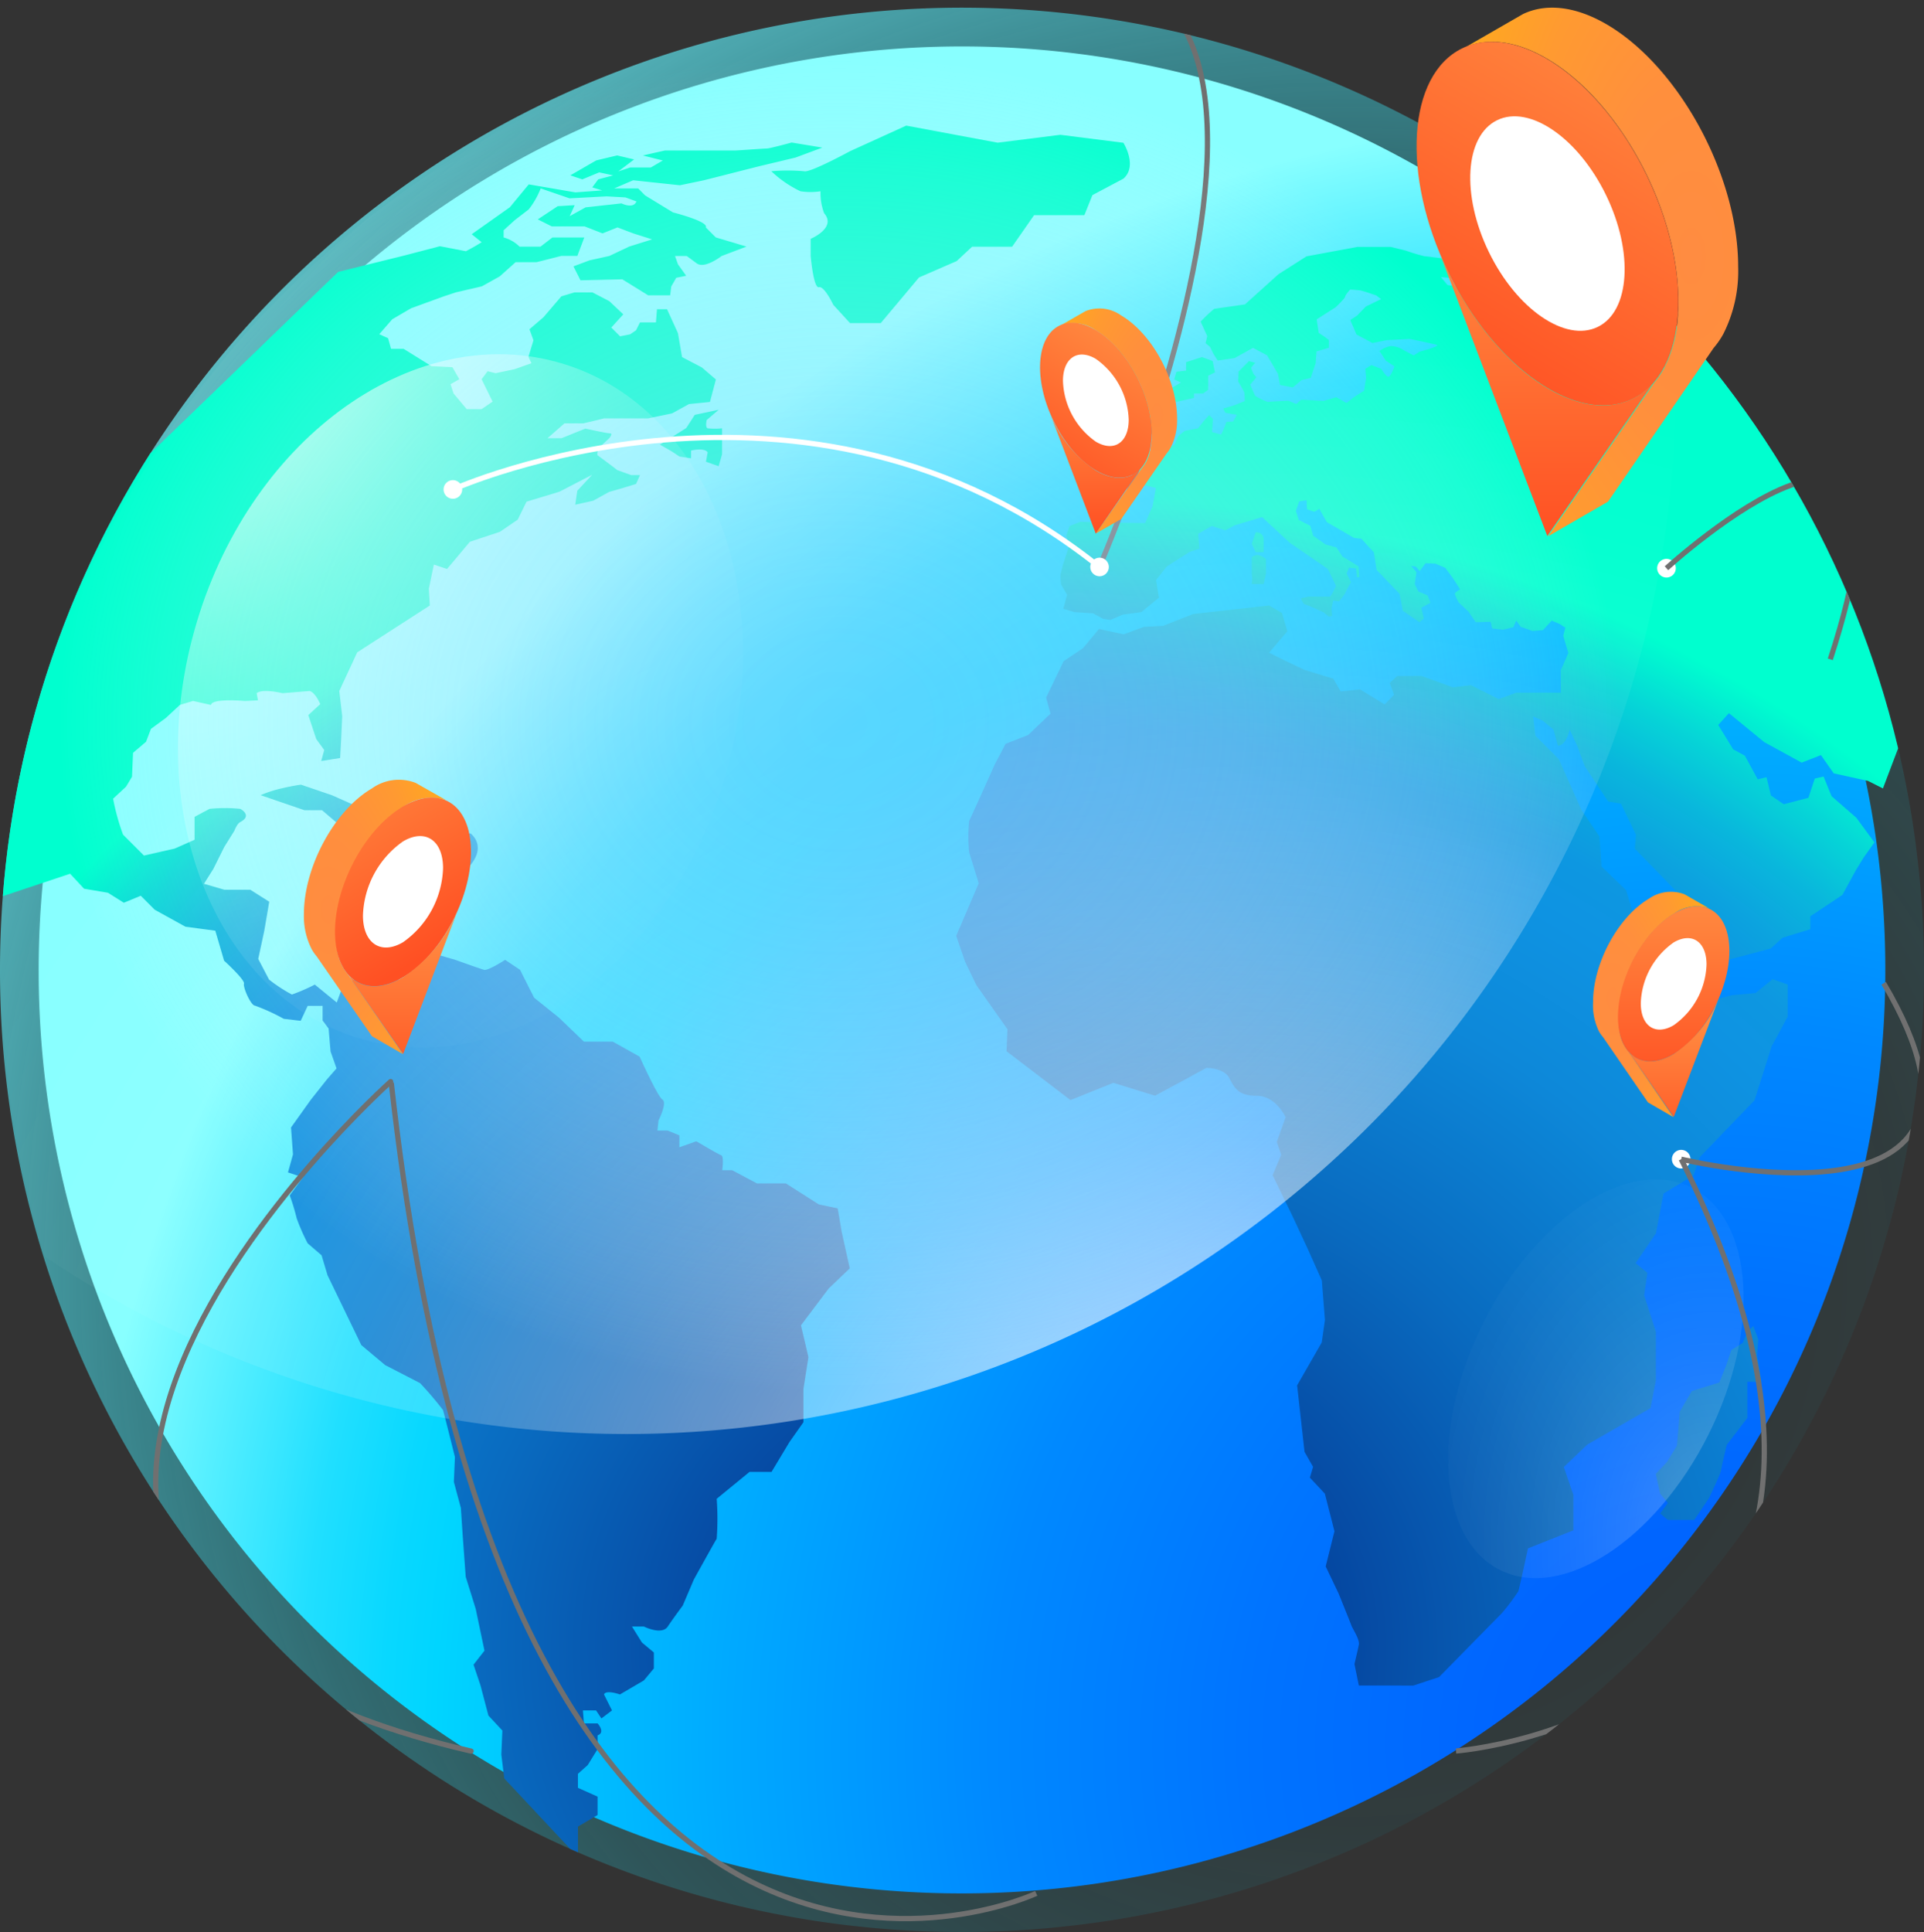 <svg xmlns="http://www.w3.org/2000/svg" xmlns:xlink="http://www.w3.org/1999/xlink" width="183.83" height="184.564" viewBox="0 0 183.83 184.564">
  <rect x="0" y="0" width="183.83" height="184.564" fill="#333333" stroke="none"/>
  <defs>
    <radialGradient id="radial-gradient" cx="0.341" cy="0.701" r="0.859" gradientUnits="objectBoundingBox">
      <stop offset="0" stop-color="#00e2ff" stop-opacity="0"/>
      <stop offset="0.19" stop-color="#02e2ff" stop-opacity="0.012"/>
      <stop offset="0.33" stop-color="#07e3ff" stop-opacity="0.051"/>
      <stop offset="0.44" stop-color="#11e5ff" stop-opacity="0.11"/>
      <stop offset="0.55" stop-color="#1ee8ff" stop-opacity="0.188"/>
      <stop offset="0.65" stop-color="#2febff" stop-opacity="0.302"/>
      <stop offset="0.74" stop-color="#44efff" stop-opacity="0.439"/>
      <stop offset="0.83" stop-color="#5df3ff" stop-opacity="0.6"/>
      <stop offset="0.92" stop-color="#79f9ff" stop-opacity="0.78"/>
      <stop offset="1" stop-color="#9ff" stop-opacity="0.988"/>
      <stop offset="1" stop-color="#9bffff"/>
    </radialGradient>
    <clipPath id="clip-path">
      <path id="Oval" d="M91.717,0A91.915,91.915,0,1,1,0,91.915,91.816,91.816,0,0,1,91.717,0Z" transform="translate(0.362 184.297) rotate(-90)" fill="url(#radial-gradient)"/>
    </clipPath>
    <radialGradient id="radial-gradient-3" cx="0.086" cy="0.902" r="0.878" gradientUnits="objectBoundingBox">
      <stop offset="0" stop-color="#0060ff"/>
      <stop offset="0.13" stop-color="#0065ff"/>
      <stop offset="0.28" stop-color="#0073ff"/>
      <stop offset="0.44" stop-color="#0089ff"/>
      <stop offset="0.6" stop-color="#00a9ff"/>
      <stop offset="0.77" stop-color="#00d2ff"/>
      <stop offset="0.78" stop-color="#00d5ff"/>
      <stop offset="0.81" stop-color="#08d8ff"/>
      <stop offset="0.86" stop-color="#20dfff"/>
      <stop offset="0.91" stop-color="#45eaff"/>
      <stop offset="0.98" stop-color="#79faff"/>
      <stop offset="1" stop-color="#8ff"/>
    </radialGradient>
    <radialGradient id="radial-gradient-4" cx="0.542" cy="0.878" r="0.664" gradientUnits="objectBoundingBox">
      <stop offset="0" stop-color="#001878"/>
      <stop offset="0.18" stop-color="#043d98"/>
      <stop offset="0.44" stop-color="#096bc0"/>
      <stop offset="0.63" stop-color="#0d88d9"/>
      <stop offset="0.75" stop-color="#0e93e2"/>
      <stop offset="0.8" stop-color="#0d97e1"/>
      <stop offset="0.84" stop-color="#0ca3df"/>
      <stop offset="0.89" stop-color="#09b7dc"/>
      <stop offset="0.94" stop-color="#06d4d7"/>
      <stop offset="0.99" stop-color="#01f8d0"/>
      <stop offset="1" stop-color="#00ffcf"/>
    </radialGradient>
    <radialGradient id="radial-gradient-5" cx="0.75" cy="1.106" r="0.871" gradientUnits="objectBoundingBox">
      <stop offset="0" stop-color="#fff"/>
      <stop offset="0.12" stop-color="#fff" stop-opacity="0.788"/>
      <stop offset="0.24" stop-color="#fff" stop-opacity="0.58"/>
      <stop offset="0.37" stop-color="#fff" stop-opacity="0.4"/>
      <stop offset="0.5" stop-color="#fff" stop-opacity="0.259"/>
      <stop offset="0.63" stop-color="#fff" stop-opacity="0.141"/>
      <stop offset="0.75" stop-color="#fff" stop-opacity="0.059"/>
      <stop offset="0.88" stop-color="#fff" stop-opacity="0.02"/>
      <stop offset="1" stop-color="#fff" stop-opacity="0"/>
    </radialGradient>
    <radialGradient id="radial-gradient-6" cx="0.981" cy="-0.182" r="1.435" xlink:href="#radial-gradient-5"/>
    <radialGradient id="radial-gradient-7" cx="0.863" cy="0.862" r="1.168" xlink:href="#radial-gradient-5"/>
    <radialGradient id="radial-gradient-8" cx="0.5" cy="0.5" r="0.464" gradientUnits="objectBoundingBox">
      <stop offset="0" stop-color="#9dd1ff"/>
      <stop offset="0.1" stop-color="#9fd2ff" stop-opacity="0.98"/>
      <stop offset="0.22" stop-color="#a5d5ff" stop-opacity="0.922"/>
      <stop offset="0.36" stop-color="#afd9ff" stop-opacity="0.82"/>
      <stop offset="0.51" stop-color="#bde0ff" stop-opacity="0.678"/>
      <stop offset="0.66" stop-color="#cfe8ff" stop-opacity="0.49"/>
      <stop offset="0.83" stop-color="#e4f2ff" stop-opacity="0.271"/>
      <stop offset="0.99" stop-color="#fdfeff" stop-opacity="0.02"/>
      <stop offset="1" stop-color="#fff" stop-opacity="0"/>
    </radialGradient>
    <radialGradient id="radial-gradient-9" cx="0.172" cy="0.474" r="1.272" gradientUnits="objectBoundingBox">
      <stop offset="0" stop-color="#ff8c41"/>
      <stop offset="0.25" stop-color="#ff8f3d"/>
      <stop offset="0.5" stop-color="#ff9a31"/>
      <stop offset="0.75" stop-color="#ffab1c"/>
      <stop offset="1" stop-color="#ffc300"/>
    </radialGradient>
    <linearGradient id="linear-gradient" x1="1.384" y1="-0.064" x2="0.253" y2="0.909" gradientUnits="objectBoundingBox">
      <stop offset="0" stop-color="#ff8c41"/>
      <stop offset="1" stop-color="#ff5023"/>
    </linearGradient>
    <linearGradient id="linear-gradient-2" x1="-46.428" y1="8.665" x2="-46.428" y2="9.255" xlink:href="#linear-gradient"/>
    <linearGradient id="linear-gradient-3" x1="-1.34" y1="0.143" x2="-1.34" y2="1.297" xlink:href="#linear-gradient"/>
    <radialGradient id="radial-gradient-10" cx="0.168" cy="0.474" r="1.279" xlink:href="#radial-gradient-9"/>
    <linearGradient id="linear-gradient-4" x1="-1.282" y1="-0.113" x2="-1.282" y2="1.233" xlink:href="#linear-gradient"/>
    <linearGradient id="linear-gradient-5" x1="-1.678" y1="0.19" x2="-1.678" y2="1.346" xlink:href="#linear-gradient"/>
    <radialGradient id="radial-gradient-11" cx="0.827" cy="0.473" r="1.28" xlink:href="#radial-gradient-9"/>
    <linearGradient id="linear-gradient-6" x1="0.763" y1="-0.13" x2="-0.21" y2="1.001" xlink:href="#linear-gradient"/>
    <linearGradient id="linear-gradient-7" x1="-4.786" y1="-1.029" x2="-4.786" y2="-0.549" xlink:href="#linear-gradient"/>
    <linearGradient id="linear-gradient-8" x1="0.27" y1="-0.156" x2="0.27" y2="0.997" xlink:href="#linear-gradient"/>
    <radialGradient id="radial-gradient-12" cx="0.827" cy="0.474" r="1.28" xlink:href="#radial-gradient-9"/>
    <linearGradient id="linear-gradient-9" x1="0.972" y1="-0.183" x2="-0.001" y2="0.947" xlink:href="#linear-gradient"/>
    <linearGradient id="linear-gradient-10" x1="-3.814" y1="-1.003" x2="-3.814" y2="0.127" xlink:href="#linear-gradient"/>
    <linearGradient id="linear-gradient-11" x1="0.421" y1="-0.133" x2="0.421" y2="1.019" xlink:href="#linear-gradient"/>
  </defs>
  <g id="Group_25" data-name="Group 25" transform="translate(-0.362 -0.535)">
    <g id="Group_26" data-name="Group 26" transform="translate(0 0.802)">
      <path id="Oval-2" data-name="Oval" d="M91.717,0A91.915,91.915,0,1,1,0,91.915,91.816,91.816,0,0,1,91.717,0Z" transform="translate(0.362 184.297) rotate(-90)" fill="url(#radial-gradient)"/>
      <g id="Group_26-2" data-name="Group 26" clip-path="url(#clip-path)">
        <path id="Oval-3" data-name="Oval" d="M88.031,0A88.221,88.221,0,1,1,0,88.221,88.126,88.126,0,0,1,88.031,0Z" transform="translate(4.056 180.611) rotate(-90)" fill="url(#radial-gradient-3)"/>
        <path id="Shape" d="M55.95,164.2l-5.9-6.3-.281-2.291.1-2.287-1.334-1.433-.759-2.887-.663-1.975,1.045-1.337-.839-4-.952-3.052-.281-3.811L45.9,132.05l-.667-2.48.1-2.383s-1.045-4.2-1.137-4.484A33.132,33.132,0,0,0,42,120.127l-3.326-1.715L36.392,116.5l-3.229-6.674-.57-1.908-1.329-1.143a19.653,19.653,0,0,1-1.049-2.387,20.054,20.054,0,0,0-.663-2.194l1.258-1.715L29.384,100l.478-1.718-.188-2.572,1.9-2.66L33.1,91.125l.923-1.059-.571-1.623-.189-2.193-.571-.76v-1.4H31.267L30.6,85.518l-1.618-.189a19.155,19.155,0,0,0-2.755-1.261c-.382,0-1.146-1.718-1.049-2.1s-1.9-2.194-1.9-2.194l-.839-2.862-2.851-.382-2.936-1.622-1.334-1.337-1.618.668-1.518-.954L9.9,72.9,8.567,71.469,0,74.323,4.873,45.144l8.379-10.952,20.93-20.219,6.29-1.555,3.426-.895L46.385,12l.839-.458.666-.4-.951-.765L50.583,7.8,52.39,5.615l4.45.764,2.566-.189L58.454,5.9l.57-.765,1.43-.378-1.333-.291-1.615.669-1.145-.383,2.474-1.429,2-.474,1.619.383L60.933,4.383,62.078,4h1.975l1.141-.668-1.9-.479,2.1-.475h6.692c.285,0,2.764-.189,3.045-.189s2.378-.572,2.378-.572L80.44,2.1l-2.57.954-3.523.841L69.114,5.224,66.832,5.7l-4.47-.479L60.555,6h2.286l.666.669L66.17,8.292s3.422.861,3.137,1.433l.951.954,2.936.878-2.378.9s-1.619,1.269-2.382.7l-.948-.7H66.363l.284.8.785,1.088-.952.193L66,15.373l-.1.841h-2.1l-2.471-1.53-4,.093-.667-1.332,1.523-.571,1.9-.42,1.9-.9,2.19-.686L62.387,10.3l-1.522-.575-1.426.571-1.715-.669H54.588l-1.334-.668,1.9-1.261L56.777,7.6,56.3,8.649l1.522-.841,3.426-.378s1.14.571,1.426-.189l-1.044-.383-1.807-.1-1.435.076-2.1.113L53.53,6a7.928,7.928,0,0,1-1.14,2L51.035,9.044,49.987,10v.685a3.455,3.455,0,0,1,1.523.878h2l1.141-.878h3.044l-.662,1.761H55.51l-2.378.6h-2L49.622,14.4l-1.711.954-2.474.572-1.145.378-3.141,1.143L39.344,18.5l-1.237,1.429.839.378.285,1.017h1.2l2.662,1.656,2,.1.662,1.152-.839.471.285.882,1.258,1.5h1.426l1.049-.715-1.049-2.144.575-.765.759.19,1.807-.379,1.619-.572-.285-.614.478-1.58-.382-1.051,1.334-1.143,1.711-2,1.258-.382H58.47l1.615.84,1.334,1.261L60.274,19.29l.839.841.952-.189.57-.383.382-.76h1.523l.1-1.261H65.6l1.044,2.29.391,2.286,1.9.992,1.334,1.147L69.7,26.4l-2,.2-1.619.89-2.281.475H59.607l-2,.479H55.8l-1.619,1.421h1.329l2.286-.921s2.092.458,2.378.458-.1.466-.1.466l-.839.774a1.039,1.039,0,0,0-.285.841s1.044.76,1.9,1.428l1.329.479h.839l-.382.841-1.237.382-1.329.379-1.523.84-1.715.383.194-1.336,1.426-1.526-3.141,1.623-3.137.95-.839,1.715-1.711,1.169-2.856.945-2.19,2.6-1.257-.42-.479,2.291.093,1.618L36,50.317l-1.715,3.694.281,2.4-.1,2.193-.1,1.812-1.807.286.289-1.051-.763-1.047-.759-2.29,1.14-1.047S32,54.125,31.439,54.012l-2.579.21s-1.9-.474-2.47,0l.126.681-1.258.063s-3.136-.29-3.233.378l-1.711-.382-1.258.379-1.334,1.239-1.43,1.05-.473,1.236-1.238,1.051-.1,2.286-.574.954L12.673,64.3a21.246,21.246,0,0,0,.952,3.434l2,2,2.935-.668,1.9-.841v-2.19s1.061-.571,1.43-.765a14.744,14.744,0,0,1,2.935,0s1.212.626,0,1.261c-.306.143-.57.841-.57.841L23.3,68.9,22.255,71l-.9,1.429L23.312,73h2.474l1.807,1.143-.478,2.795-.574,2.669,1.031,1.971a14.514,14.514,0,0,0,2.185,1.429,16.62,16.62,0,0,0,2.189-.95l2.1,1.715.382-1.047,1.334-1.239.57-1.24,2.856-.841,1.141-1.337.839.382-.382,1.143-.839,1.623v.954l.951.668v-2.58l2.475-1.138,2,.575s2.378.858,2.759.954,2-.954,2-.954l1.426.954,1.342,2.66,2.378,1.908,2.378,2.291h2.759l2.567,1.433s1.706,3.8,2.184,4.11-.382,1.993-.382,1.993l-.1.954h.952l1.145.462V97.6l1.618-.572s2.093,1.24,2.378,1.337.1,1.429.1,1.429h.948l2.377,1.261h2.756l3.141,2,1.807.382.377,2.219.776,3.513-2,1.908-2.663,3.531.713,3.038-.478,3.051v3.169L77.3,125.754l-1.715,2.857h-2.1l-3.141,2.572a25.636,25.636,0,0,1,0,3.816c-.188.285-2.189,3.908-2.189,3.908L67.1,141.384s-.86,1.143-1.43,2-2.281,0-2.281,0H62.249l.951,1.525,1.141.954v1.525l-.952,1.143L61.1,149.872s-1.33-.475-1.523,0l.763,1.526-1.011.765-.511-.765H57.565l.092,1.24h1.309s.788.861,0,1.143v1.307l-.94,1.526-.939.841v1.337l1.878.841v1.757l-1.875,1.105v2.941ZM131.7,149.019l-.419-2.051s.319-1.332.419-1.844-.608-1.538-.714-1.845-1.229-3.073-1.229-3.073l-1.224-2.563.839-3.362-.919-3.589-1.43-1.534.306-1.025-.817-1.437-.709-6.35,2.353-4.1.306-2.152-.3-3.782-1.329-2.972-1.43-3.076-1.938-4,.818-1.946-.419-1.232.839-2.354s-.919-2.05-2.759-2.05-2.143-.82-2.655-1.744-2.146-.924-2.146-.924l-4.911,2.66-3.983-1.231-4.1,1.648-6.11-4.666.088-2.1-2.961-4.2L94.07,79.858,93.231,77.4l2.151-5.018-.918-2.971a14.222,14.222,0,0,1,0-2.971c.205-.412,2.457-5.43,2.457-5.43l1.023-1.946,2.147-.841,2.147-2.047-.419-1.538,1.677-3.48,1.841-1.231,1.535-1.84,2.349.513,1.946-.715,1.836-.1,2.865-1.127,7.259-.815,1.229.719.508,1.74-1.736,2.051,1.429.715,1.942.924,2.759.841.713,1.227,1.84-.2,2.353,1.433.9-.92-.419-1.127.716-.663h2.349l2.965,1.076,1.741-.2,2.654,1.332,1.678-.617H151V52.016l.717-1.639-.49-1.626.2-.79-.553-.357-.747-.315-.839.907-.986.08-1.145-.4-.419-.592-.276.634-.986.236-1.028-.118-.155-.635-1.422.038-.708-1.026-.905-.841a3.624,3.624,0,0,1-.394-.869c.037-.118.511-.4.511-.4l-.708-1.105-.709-.95-.948-.4-.943-.042-.553.752-.356-.42-.474-.08.516.6-.159,1.147.352.71.868.357.277.715-.868.47.235,1.03-.419.353L135.9,46.346l-.314-1.623-2.185-2.273-.273-1.681-1.183-1.3-.708-.08-1.145-.672-1.46-.841-.708-1.261-.474.277-.708-.239-.038-.87L126,35.9l-.315.908.277.869,1.1.554.273.946,1.187.841,1.023.277.591.87.905.554.634.4.075,1.03h-.234l-.08-.841-.671-.079-.234.554.418.841a11.666,11.666,0,0,0-.553,1.03,5.106,5.106,0,0,1-.591.79l-.553-.08-.155.71.038.752-.293.088-.512-.42s-1.615-.752-1.774-.752-.394-.592-.394-.592l.751-.156h2.051a4.863,4.863,0,0,0,.549-1.025c-.038-.122-.784-1.623-.784-1.623L125.1,39.853,122.456,37.4l-2.642.79-.868.475-1.3-.42-1.3.752.118,1.42-.948.315-2.168,1.382-1.028,1.3.277,1.681-1.678,1.382-1.774.236-1.183.512-.708-.117-.948-.517-1.774-.118-1.066-.315.356-1.345s-.473-.833-.554-.95a4.548,4.548,0,0,1-.076-.95l.235-.945.6-1.858-.277-.95.315-.907,1.027-.4,3.234.08,2.956.041.713-1.622.314-1.736s-.788-.2-.905-.2-.671-.672-.671-.672l-.708-.63-1.46-.24.122-1.105.838.118,1.5.122.276-.316-.235-.6.16-.273,1.14.592.755-.488.948-.419.394-.87.612-.479,1.258-.236.553-.71.511-.554.356.356-.041.711-.038.554.868.236.2-.42.315-.79.633-.038.353-.635-1.1-.2-.2-.4,1.066-.315.985-.4a7.279,7.279,0,0,0-.038-.841c-.05-.105-.583-1.038-.583-1.038l.042-.95.986-.987.591.16-.394.474.235.593.276.315-.591.71.474,1.067A7.163,7.163,0,0,0,123,26.4c.117-.038,1.971-.117,1.971-.117l.751.315.473-.42,2.135.122,1.22-.357.968.555.709-.555.968-.617.2-1.228-.08-.865.591-.357.932.361s.428.715.667.752S135.1,23,135.1,23l-.839-.555-.59-.912a2.64,2.64,0,0,1,1.065-.471,2.382,2.382,0,0,1,1.3.42l.906.475.549-.354.973-.277s.834-.282.725-.357-2.625-.588-2.625-.588l-2.184.113L133,20.769l-1.526-.811-.591-1.383.642-.42.839-.869,1.463-.71-.474-.357s-1.266-.437-1.5-.475-.986-.08-.986-.08-.473.517-.473.673-.923,1.025-.923,1.025l-1.8,1.148.2,1.3.549.357.419.315v.74l-1.183.353-.079,1.11-.474,1.42-.868.2-.839.71-1.225-.235-.2-1.067-1.039-1.769-1.342-.71-1.766.975-1.615.235-.419-.672-.314-.635-.419-.353.159-.672-.634-1.383a13.654,13.654,0,0,1,1.3-1.227l2.936-.42,3.2-2.883L126.7,12.49l4.852-.9h3.195l1.46.357a16.35,16.35,0,0,0,1.782.534c.18-.008,4.374.567,4.374.567l2.487.744,1.38,1.118-.839.63a7.9,7.9,0,0,1-1.5-.319c-.08-.117-.709.042-.709.042l-1.027-.122-1.22-.551-1.392-.122.633.769.906.118.788.634.314.71,1.066.357.839.315.67-.235-.713-.16-.511-.315.554-.277.948.159,1.61.236v-1.3h2.247l-.511-1.025-.612-.614H149.2l.713,1.332,1.535.513.713-1.434,2.864-.42h6.441l5.314,4,17.873,29.3,1.123,5.635-4,10.553-1.43-.719-3.271-.718-1.225-1.744-1.84.718L170.438,58.9l-3.38-2.77-1.022,1.127,1.426,2.324,1.123.617,1.225,2.253.839-.205.419,1.743,1.229.841,2.353-.613.612-1.841.839-.189.763,1.87,2.365,2.059,1.736,2.358-1.023,1.433-.742,1.206-1.3,2.379-3.066,2.047v1.231l-2.659.815-1.123,1.026-6.135,1.634-1.329-1.332-.713-1.744-.714-3.892-4.089-4.2.105-1.333-1.43-2.971-1.225-.206-2.247-3.383-.717-1.95L151.84,57.7s-.306,1.534-1.124,1.534l-.419-1.538-1.019-.84-.923-.42.205,1.84,2.248,2.256,2.143,4.817,1.736,2.563.2,2.87,2.34,2.249,1.128,3.686,2.453,1.437,2.453,2.765-.206,1.538L165,83.687l2.353-.614,2.247-.206,1.635-1.328,1.435.513v3.073l-1.535,2.845L169.5,93.121l-5.217,5.421-.612,1.741-2.865,1.74-.716,3.782-1.946,2.867,1.123.924-.306,2.152,1.12,3.484v4.623l-.516,2.664L153.526,126l-2.247,2.148.918,2.664v3.383l-4.336,1.723s-.817,3.786-.923,4.1a20.733,20.733,0,0,1-1.535,2.047l-6.035,6.144-2.453.815ZM161.233,133.2l-.742-.609.742-1.012-.742-.883-.419-1.891,1.082-1.152.943-1.554.273-3.249,1.149-1.963,2.625-.819.675-1.681.473-1.42,1.082-.677.474-1.08.541-.543.482,1.286-.121,1.53.419,2.522h-1.351v3.45l-1.962,2.568s-.541,2.236-.541,2.438-1.149,2.639-1.149,2.639l-1.417,2.1ZM44.72,69.128l-2.436.811-1.87.689-1.862-1.046a1.729,1.729,0,0,0,1.635-1.744,2.51,2.51,0,0,1,2.1,0l4.533-.223s1.568,1.105,0,3.026Zm-9.226-1.29L32.639,65.4H30.961l-4.193-1.437a11.283,11.283,0,0,1,2.071-.663c.944-.228,1.783-.341,1.783-.341l2.96,1.009,2.453,1.088,2.42.866c.524,1.219-1.045,1.917-1.045,1.917Zm85.972-24.047a2.885,2.885,0,0,0,0-.979V41.24a.87.87,0,0,1,.571-.214,1.564,1.564,0,0,1,.784.378v1.412l-.218.976Zm.382-3.038-.377-.812.377-1.084a.668.668,0,0,1,.755.706v1.19ZM69.32,32.108l.163-.895c-.331-.492-1.589-.168-1.589-.168v.735l-1.1-.164-.734-.488-1.14-.655,2.516-1.58.814-1.261,2.286-.487-1.145.979s-.164.68.084.789a5.744,5.744,0,0,0,1.384,0v2.479l-.328,1.144Zm37.653-2.256V29.2h1.191l.55-.559-.6-.42c.055-.274.7-.6.7-.6l-.323-.6.864-.268c.377,0,.487-.652.487-.652l-.323-.652-.7-.42-.7-.488A4.056,4.056,0,0,0,108,23.61l-.109-.382V21.766l.973-.42,1.04,0-.76.706.273.543h1.283l-.109,1.085.109,1.26,1.258.677.814.622-.122.908.864.273.754.328-.595.7-.378.488.219.274c-.256,0-1.514.268-1.514.268l-1.515-.273-1.031.652Zm-3.841-1.3v-.811l.776-.475-.164-.878.328-1.139h.918l.864-1h.7s1.241.567,1.186,1.353l-.5.513.244.975-.512.7-1.137.382h-1.191l-.864.76ZM113.406,25.6l.273-.463,1.027-.592-.65-.3.218-.731.919-.11V22.6l1.514-.488,1.027.379.219,1.084-.651.324v1.341l-.486.353h-.868v.42l-1.673.378ZM83.083,18.866l-1.6-1.749s-.856-1.82-1.372-1.681-.788-2.975-.788-2.975V10.814s2.507-1.042,1.288-2.442a5.457,5.457,0,0,1-.345-2.1,6.332,6.332,0,0,1-1.916,0,10.629,10.629,0,0,1-2.785-1.913,17.489,17.489,0,0,1,3.133,0c.524.185,4.39-1.916,4.39-1.916L88.455,0,97.19,1.631l5.988-.752,6.026.761s1.392,2.21,0,3.429L106.243,6.64l-.767,1.916H100.67l-2.1,3.013H94.745L93.277,12.94l-3.6,1.567-3.657,4.359Z" transform="translate(-1.506 11.733)" fill="url(#radial-gradient-4)"/>
        <path id="Shape-2" data-name="Shape" d="M159.934,35.726c0-1.816-.055-3.618-.147-5.413a91.812,91.812,0,0,0-155.7,88.8A99.52,99.52,0,0,0,59.7,136.063,100.31,100.31,0,0,0,159.934,35.726Z" transform="translate(0.561 0.663)" fill="url(#radial-gradient-5)"/>
        <path id="Shape-3" data-name="Shape" d="M16.774,57.068S48.83-16.767,0,3.531" transform="translate(88.626 -3.166)" fill="none" stroke="#707070" stroke-miterlimit="10" stroke-width="0.5"/>
        <path id="Oval-4" data-name="Oval" d="M33.657,0C52.246,0,67.315,11.777,67.315,26.3s-15.069,26.3-33.657,26.3S0,40.831,0,26.3,15.069,0,33.657,0Z" transform="translate(9.46 91.306) rotate(-73.2)" fill="url(#radial-gradient-6)"/>
        <path id="Shape-4" data-name="Shape" d="M24.841,24.458C19.771,34.544,10.86,40.3,4.934,37.309S-1.675,23.718,3.4,13.628,17.381-2.212,23.289.8,29.915,14.371,24.841,24.458Z" transform="translate(138.724 112.391)" opacity="0.246" fill="url(#radial-gradient-7)"/>
        <path id="Shape-5" data-name="Shape" d="M159.934,35.726c0-1.816-.055-3.618-.147-5.413a91.812,91.812,0,0,0-155.7,88.8A99.52,99.52,0,0,0,59.7,136.063,100.31,100.31,0,0,0,159.934,35.726Z" transform="translate(0.561 0.663)" opacity="0.48" fill="url(#radial-gradient-8)"/>
        <path id="Shape-6" data-name="Shape" d="M.742,16.2h0a4.228,4.228,0,0,0,.482.693h0L6.5,24.514h0L9.46,26.229,4.193,18.593h0a4.409,4.409,0,0,1-.507-.748h0a5.4,5.4,0,0,1-.369-.9V16.9c-.046-.155-.092-.319-.13-.487v-.067c-.034-.155-.063-.319-.084-.483a.286.286,0,0,1,0-.059c-.025-.172-.042-.353-.055-.538a1.112,1.112,0,0,1,0-.122v-.576c0-4.509,2.906-9.884,6.492-12a4.529,4.529,0,0,1,4.034-.609L10.685.32a4.421,4.421,0,0,0-4.194.53h0C2.906,2.951,0,8.338,0,12.848A6.9,6.9,0,0,0,.742,16.2Z" transform="translate(29.4 74.208)" fill="url(#radial-gradient-9)"/>
        <path id="Oval-5" data-name="Oval" d="M9.649,0C14.979,0,19.3,2.459,19.3,5.493s-4.32,5.493-9.649,5.493S0,8.526,0,5.493,4.32,0,9.649,0Z" transform="translate(29.706 91.204) rotate(-64.05)" fill="url(#linear-gradient)"/>
        <path id="Shape-7" data-name="Shape" d="M.075,0h0L0,.2Z" transform="translate(44.547 85.295)" fill="url(#linear-gradient-2)"/>
        <path id="Shape-8" data-name="Shape" d="M5.275,6.724A14.022,14.022,0,0,0,10.622,0L5.288,14.041h0L0,6.43C1.178,7.8,3.1,8.006,5.275,6.724Z" transform="translate(33.594 86.371)" fill="url(#linear-gradient-3)"/>
        <path id="Shape-9" data-name="Shape" d="M7.653,3.063A8.994,8.994,0,0,1,3.829,10.14C1.715,11.389,0,10.246,0,7.585A9,9,0,0,1,3.829.508C5.942-.74,7.653.386,7.653,3.063Z" transform="translate(35.041 79.605)" fill="#fff"/>
        <path id="Shape-10" data-name="Shape" d="M.551,13.306h0a3.194,3.194,0,0,0,.394.572h0l4.311,6.258h0l2.432,1.408-4.3-6.291h0a3.253,3.253,0,0,1-.419-.609h0a4.027,4.027,0,0,1-.306-.735.1.1,0,0,1,0-.034,4.054,4.054,0,0,1-.1-.42V13.4c-.029-.126-.05-.261-.071-.4v-.042c0-.143-.034-.294-.042-.445V11.94c0-3.7,2.382-8.111,5.322-9.847a3.717,3.717,0,0,1,3.317-.5L8.766.261a3.659,3.659,0,0,0-3.43.42h0C2.4,2.421.01,6.829.01,10.528a5.667,5.667,0,0,0,.541,2.778Z" transform="translate(152.563 84.912)" fill="url(#radial-gradient-10)"/>
        <path id="Shape-11" data-name="Shape" d="M10.647,4.258c0,3.7-2.382,8.111-5.326,9.847S0,14.248,0,10.55,2.382,2.439,5.322.7,10.647.556,10.647,4.258Z" transform="translate(154.951 86.319)" fill="url(#linear-gradient-4)"/>
        <path id="Shape-12" data-name="Shape" d="M4.324,5.5A11.608,11.608,0,0,0,8.714,0L4.336,11.507h0L0,5.241C.965,6.384,2.541,6.556,4.324,5.5Z" transform="translate(155.949 94.923)" fill="url(#linear-gradient-5)"/>
        <path id="Shape-13" data-name="Shape" d="M6.282,2.514A7.384,7.384,0,0,1,3.141,8.322C1.4,9.348,0,8.406,0,6.221A7.383,7.383,0,0,1,3.141.413C4.873-.608,6.282.329,6.282,2.514Z" transform="translate(157.132 89.354)" fill="#fff"/>
        <path id="Shape-14" data-name="Shape" d="M11.067,10.539c0-3.7-2.382-8.111-5.326-9.847h0a3.581,3.581,0,0,0-3.43-.42L0,1.6a3.72,3.72,0,0,1,3.313.5c2.935,1.74,5.326,6.148,5.326,9.847v.576a2.993,2.993,0,0,1-.046.42v.046c-.021.139-.042.273-.071.42v.055c-.034.139-.067.273-.1.42v.034a4.49,4.49,0,0,1-.3.735h0a3.274,3.274,0,0,1-.419.614h0L3.3,21.511l2.436-1.387h0l4.328-6.258h0a3.362,3.362,0,0,0,.394-.572h0a5.679,5.679,0,0,0,.608-2.757Z" transform="translate(101.76 29.188)" fill="url(#radial-gradient-11)"/>
        <path id="Oval-6" data-name="Oval" d="M4.5,0c2.483,0,4.5,3.552,4.5,7.934s-2.013,7.934-4.5,7.934S0,12.317,0,7.934,2.013,0,4.5,0Z" transform="translate(97.549 32.803) rotate(-25.95)" fill="url(#linear-gradient-6)"/>
        <path id="Shape-15" data-name="Shape" d="M0,0H0L.063.164C.029.109.029.055,0,0Z" transform="translate(100.338 38.277)" fill="url(#linear-gradient-7)"/>
        <path id="Shape-16" data-name="Shape" d="M4.391,5.5A11.608,11.608,0,0,1,0,0L4.378,11.507v.021h0L8.706,5.27C7.75,6.367,6.173,6.539,4.391,5.5Z" transform="translate(100.674 39.188)" fill="url(#linear-gradient-8)"/>
        <path id="Shape-17" data-name="Shape" d="M0,2.516A7.384,7.384,0,0,0,3.141,8.324c1.736,1.025,3.141.084,3.141-2.1A7.389,7.389,0,0,0,3.141.415C1.409-.611,0,.331,0,2.516Z" transform="translate(101.924 33.604)" fill="#fff"/>
        <path id="Shape-18" data-name="Shape" d="M1.778.891A.889.889,0,1,1,.893,0,.891.891,0,0,1,1.778.891Z" transform="translate(160.105 109.582)" fill="#fff"/>
        <path id="Shape-19" data-name="Shape" d="M1.778.891a.89.89,0,1,1-.26-.63.89.89,0,0,1,.26.63Z" transform="translate(158.7 53.124)" fill="#fff"/>
        <path id="Shape-20" data-name="Shape" d="M1.778.891A.886.886,0,1,1,1.513.254a.89.89,0,0,1,.265.637Z" transform="translate(104.528 53.011)" fill="#fff"/>
        <path id="Shape-21" data-name="Shape" d="M1.778.887A.889.889,0,1,1,.893,0a.891.891,0,0,1,.885.887Z" transform="translate(42.744 45.602)" fill="#fff"/>
        <path id="Shape-22" data-name="Shape" d="M0,8.5s26.327-24.009,15.65,8.7" transform="translate(159.589 45.519)" fill="none" stroke="#707070" stroke-miterlimit="10" stroke-width="0.5"/>
        <path id="Shape-23" data-name="Shape" d="M61.624,77.433S11.243,101.11,0,0" transform="translate(37.745 103.177)" fill="none" stroke="#707070" stroke-miterlimit="10" stroke-width="0.5"/>
        <path id="Shape-24" data-name="Shape" d="M0,4.969s33.632-15.129,61.779,7.413" transform="translate(43.637 41.52)" fill="none" stroke="#fff" stroke-miterlimit="10" stroke-width="0.5"/>
        <path id="Shape-25" data-name="Shape" d="M22.448,0s-55.3,49.372,7.691,63.959" transform="translate(15.238 103.059)" fill="none" stroke="#707070" stroke-linecap="round" stroke-miterlimit="10" stroke-width="0.5"/>
        <path id="Shape-26" data-name="Shape" d="M0,16.81S34.135,25.064,19.345,0" transform="translate(160.998 93.662)" fill="none" stroke="#707070" stroke-miterlimit="10" stroke-width="0.5"/>
        <path id="Shape-27" data-name="Shape" d="M0,56.533S47.907,52.9,21.517,0" transform="translate(139.481 110.473)" fill="none" stroke="#707070" stroke-miterlimit="10" stroke-width="0.5"/>
      </g>
    </g>
    <g id="Group_3" data-name="Group 3" transform="translate(130.33 0.158)">
      <path id="Shape-28" data-name="Shape" d="M17.978,35.8a8.031,8.031,0,0,0,.977-1.442v-.033a9.864,9.864,0,0,0,.708-1.723.726.726,0,0,0,.03-.085c.093-.3.172-.617.248-.941l.025-.126c.063-.3.117-.614.164-.937v-.105c.046-.337.079-.685.1-1.038v-.236c.033-.361.033-.731.033-1.113,0-8.7-5.594-19.038-12.492-23.115C4.835,3.171,2.135,2.856,0,3.733L5.431.607c2.176-1.033,4.978-.781,8.048,1.026,6.9,4.084,12.5,14.427,12.5,23.114a13.3,13.3,0,0,1-1.418,6.426,7.8,7.8,0,0,1-.927,1.34L13.524,47.222v-.017l-5.708,3.3ZM13.524,47.222v.025Zm5.284-12.776v.022Z" transform="translate(10.127 1.108)" fill="url(#radial-gradient-12)"/>
      <path id="Oval-7" data-name="Oval" d="M10.551,0C16.378,0,21.1,8.335,21.1,18.617S16.378,37.235,10.551,37.235,0,28.9,0,18.617,4.724,0,10.551,0Z" transform="translate(0.25 9.611) rotate(-25.95)" fill="url(#linear-gradient-9)"/>
      <path id="Shape-29" data-name="Shape" d="M0,0H0L.143.382C.088.247.046.13,0,0Z" transform="translate(6.798 22.446)" fill="url(#linear-gradient-10)"/>
      <path id="Shape-30" data-name="Shape" d="M10.3,12.906C6.026,10.385,2.252,5.451,0,0L10.274,26.993v.05h0v-.013L20.452,12.339C18.183,14.97,14.48,15.365,10.3,12.906Z" transform="translate(7.586 24.56)" fill="url(#linear-gradient-11)"/>
      <path id="Oval-8" data-name="Oval" d="M6.223,0c3.437,0,6.223,4.917,6.223,10.981S9.66,21.963,6.223,21.963,0,17.046,0,10.981,2.786,0,6.223,0Z" transform="translate(7.483 14.583) rotate(-25.95)" fill="#fff"/>
    </g>
  </g>
</svg>
